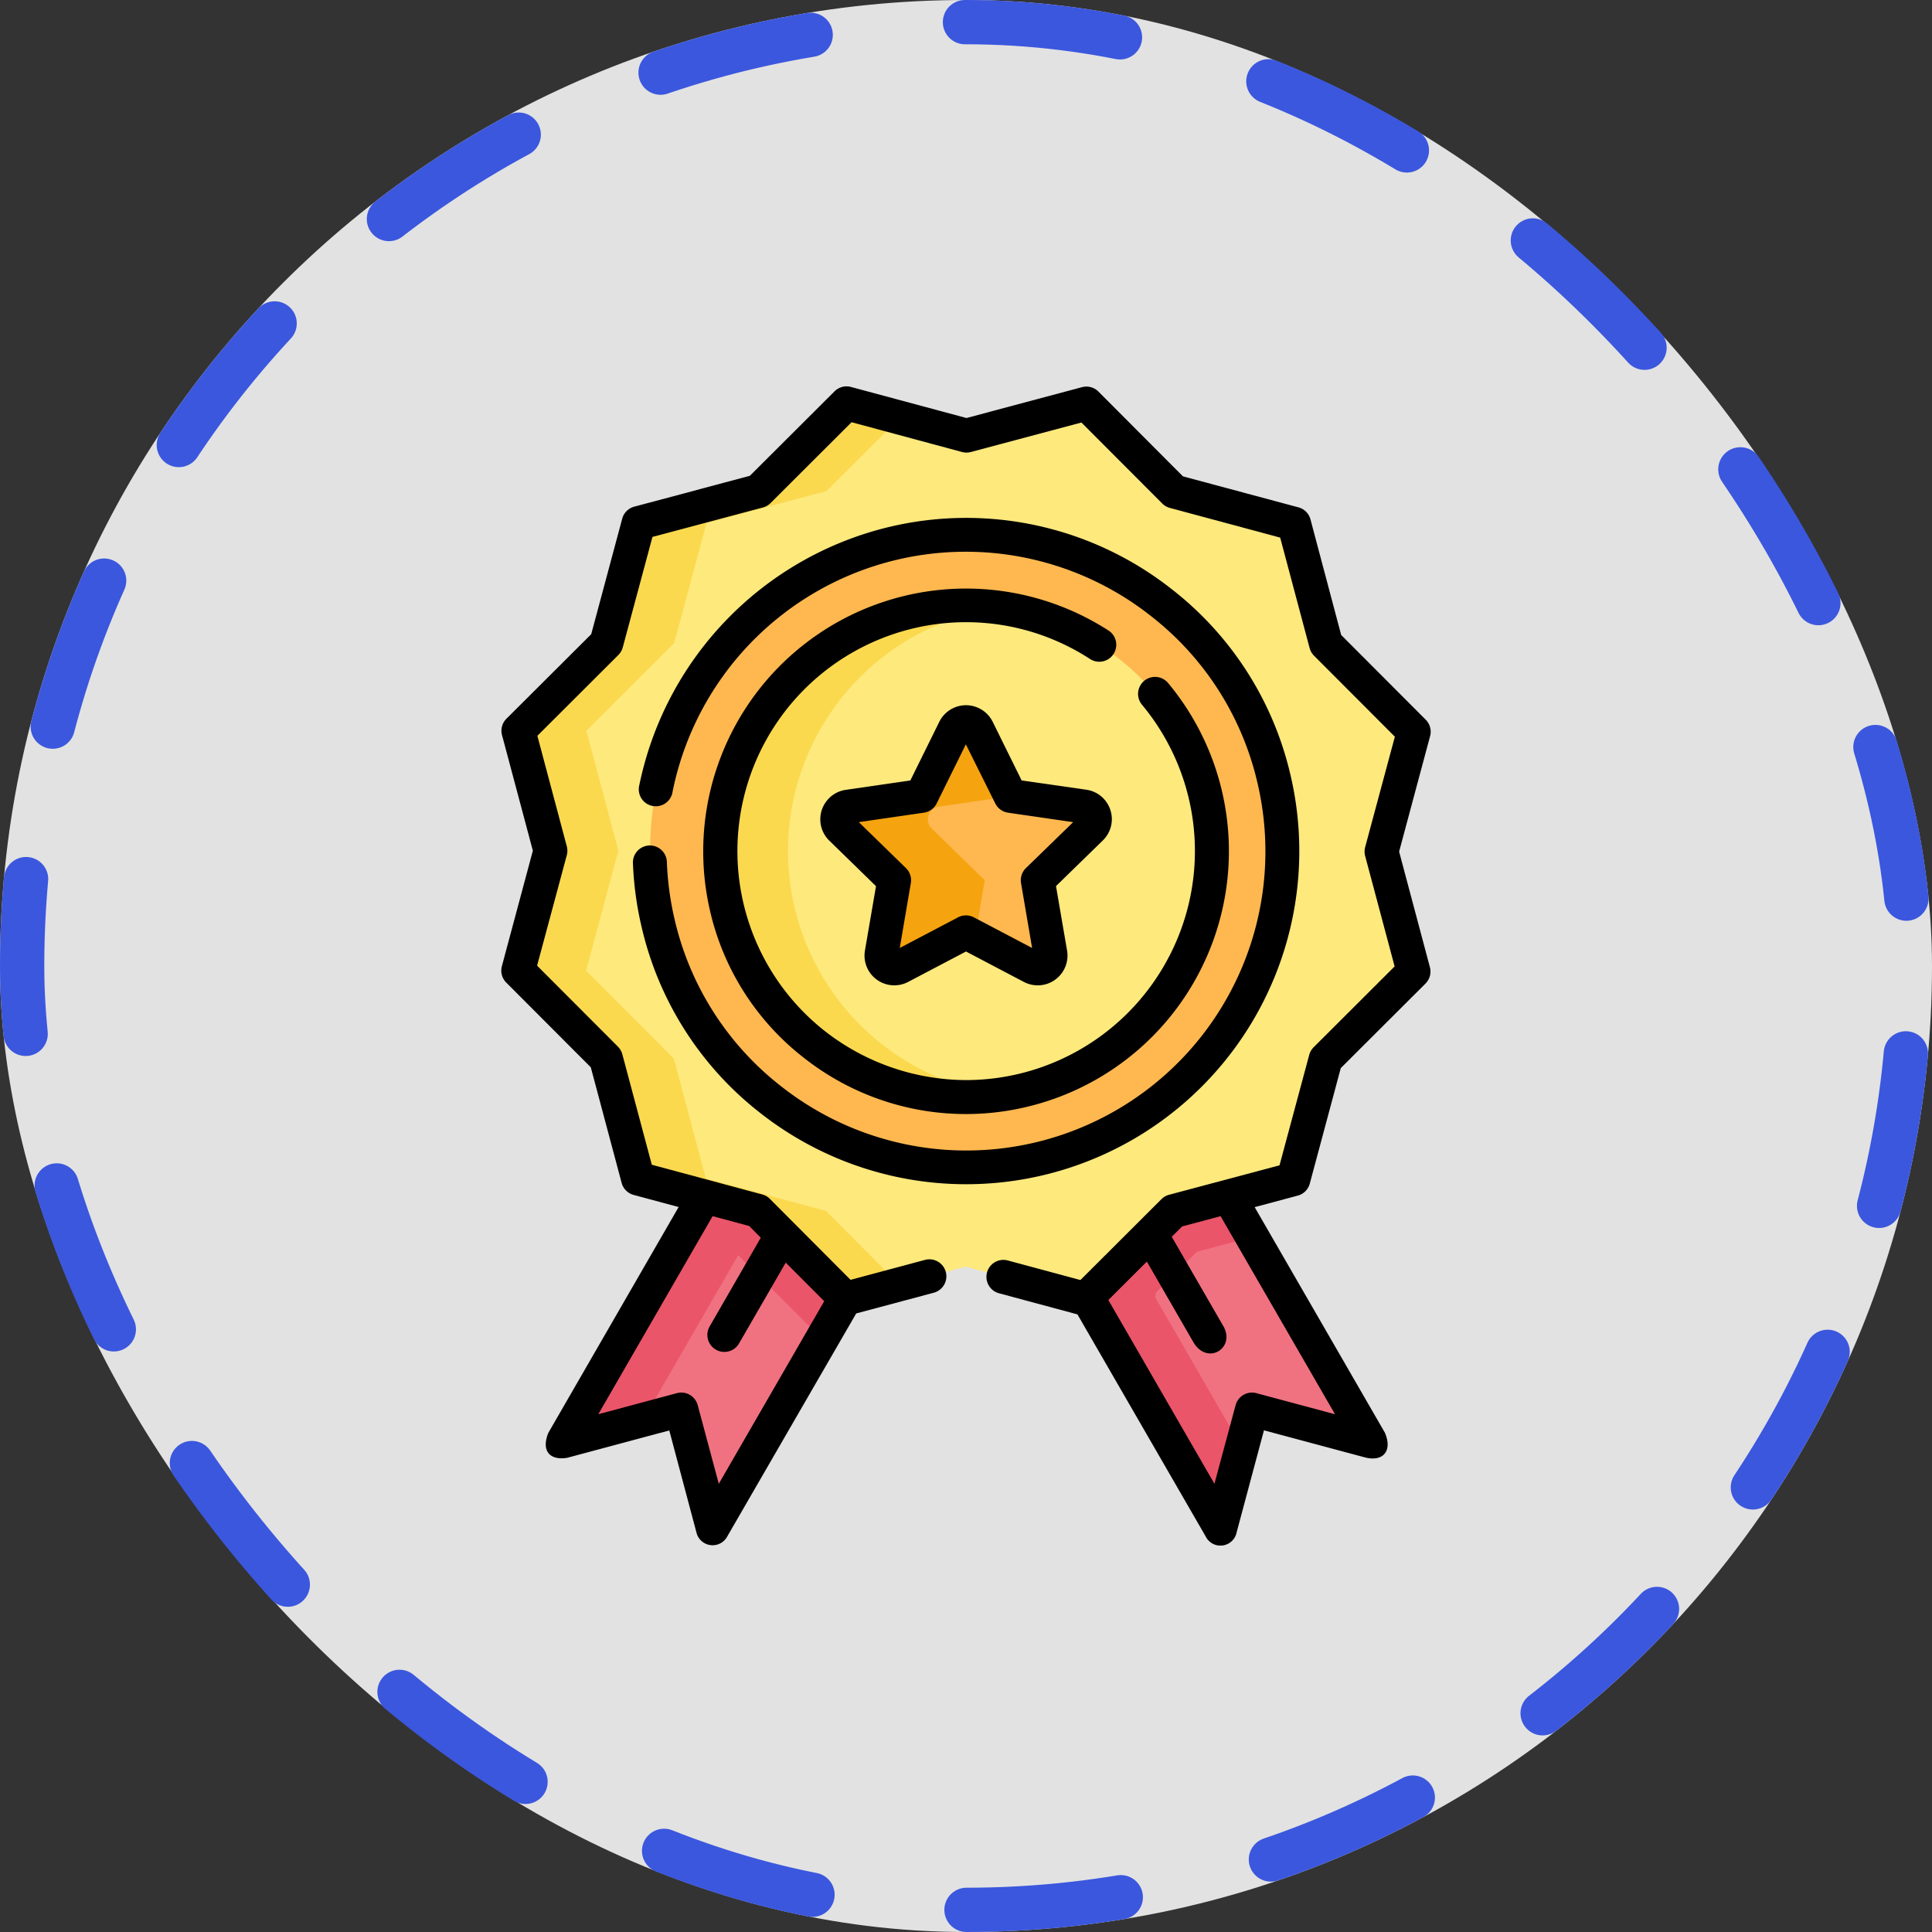 <svg xmlns="http://www.w3.org/2000/svg" xmlns:xlink="http://www.w3.org/1999/xlink" width="87.264" height="87.264" viewBox="0 0 87.264 87.264">
  <rect x="0" y="0" width="87.264" height="87.264" fill="#333333" stroke="none"/>
  <defs>
    <clipPath id="clip-path">
      <rect id="Rectángulo_403471" data-name="Rectángulo 403471" width="52.358" height="52.358" transform="translate(197.785 6306.451)" fill="#fff" stroke="#707070" stroke-width="1"/>
    </clipPath>
  </defs>
  <g id="Grupo_1102299" data-name="Grupo 1102299" transform="translate(-180.332 -6289)">
    <rect id="Rectángulo_400898" data-name="Rectángulo 400898" width="87.264" height="87.264" rx="43.632" transform="translate(180.332 6289)" fill="#fff" opacity="0.859"/>
    <g id="Rectángulo_400907" data-name="Rectángulo 400907" transform="translate(180.332 6289)" fill="none" stroke="#3b57de" stroke-linecap="round" stroke-width="2" stroke-dasharray="7">
      <rect width="87.264" height="87.264" rx="43.632" stroke="none"/>
      <rect x="1" y="1" width="85.264" height="85.264" rx="42.632" fill="none"/>
    </g>
    <g id="Enmascarar_grupo_1098825" data-name="Enmascarar grupo 1098825" clip-path="url(#clip-path)">
      <g id="calidad-premium" transform="translate(197.785 6306.451)">
        <path id="Trazado_879621" data-name="Trazado 879621" d="M44.436,47.646,39.1,46.214l-1.431,5.341-4.953-8.581-1.058-1.832,3.893-3.885,2.505-.669,1.058,1.834Z" fill="#f07281"/>
        <path id="Trazado_879622" data-name="Trazado 879622" d="M34.722,41.141l3.916,6.784-.972,3.63L31.654,41.141l3.893-3.885Z" fill="#eb5569"/>
        <path id="Trazado_879623" data-name="Trazado 879623" d="M20.727,41.195l-1.059,1.834-4.923,8.526-1.432-5.341-5.34,1.432L13.3,38.419l1.058-1.833,2.42.651Z" fill="#f07281"/>
        <g id="Grupo_1102914" data-name="Grupo 1102914">
          <path id="Trazado_879624" data-name="Trazado 879624" d="M16.95,37.409,11.6,46.672l-3.629.973,6.384-11.06,2.42.651Z" fill="#eb5569"/>
          <path id="Trazado_879625" data-name="Trazado 879625" d="M16.778,37.237l3.949,3.957-1.059,1.834-3.95-3.959-2.418-.65,1.058-1.833Z" fill="#eb5569"/>
          <path id="Trazado_879626" data-name="Trazado 879626" d="M39.111,38.422l-2.507.669-3.891,3.883-1.058-1.832,3.893-3.885,2.505-.669Z" fill="#eb5569"/>
        </g>
        <path id="Trazado_879627" data-name="Trazado 879627" d="M31.576,41.219,26.16,39.761l-5.42,1.446-3.962-3.97L11.362,35.78,9.915,30.36,5.953,26.39l1.457-5.417-1.446-5.42,3.97-3.962,1.457-5.417,5.419-1.446L20.782.767,26.2,2.224,31.618.778l3.962,3.97L41,6.206l1.446,5.419,3.962,3.97-1.457,5.417,1.446,5.42-3.97,3.962L40.966,35.81l-5.419,1.446Z" fill="#fee97d"/>
        <path id="Trazado_879628" data-name="Trazado 879628" d="M13,11.591,9.032,15.554l1.446,5.42L9.021,26.39l3.962,3.971,1.446,5.42,5.417,1.457,3.317,3.324-2.422.646-3.962-3.971L11.361,35.78,9.915,30.36,5.953,26.39,7.41,20.973l-1.446-5.42,3.971-3.962,1.457-5.417,5.42-1.446L20.782.766l2.416.65L19.879,4.729,14.46,6.175Z" fill="#fbd94f"/>
        <path id="Trazado_879629" data-name="Trazado 879629" d="M26.179,35.281a14.379,14.379,0,0,1-8.8-3.047A14.288,14.288,0,0,1,22.9,7.089,14.227,14.227,0,0,1,34.982,9.751a14.109,14.109,0,0,1,5.1,7.96,14.3,14.3,0,0,1-13.9,17.571Z" fill="#ffb850"/>
        <path id="Trazado_879630" data-name="Trazado 879630" d="M26.179,32.1a11.184,11.184,0,0,1-6.844-2.373,11.108,11.108,0,0,1,4.294-19.544,11.047,11.047,0,0,1,9.4,2.074,10.961,10.961,0,0,1,3.964,6.183A11.115,11.115,0,0,1,26.179,32.1Z" fill="#fee97d"/>
        <path id="Trazado_879631" data-name="Trazado 879631" d="M27.722,31.991a11.028,11.028,0,0,1-1.543.109,11.185,11.185,0,0,1-6.844-2.373,11.108,11.108,0,0,1,4.294-19.544,11.142,11.142,0,0,1,2.552-.3,10.869,10.869,0,0,1,1.526.108c-.338.048-.676.111-1.01.19A11.1,11.1,0,0,0,22.4,29.727a11.23,11.23,0,0,0,5.319,2.264Z" fill="#fbd94f"/>
        <path id="Trazado_879632" data-name="Trazado 879632" d="M26.7,15.487,28.183,18.5l3.321.483a.578.578,0,0,1,.32.986l-2.4,2.342.567,3.307a.578.578,0,0,1-.839.61l-2.97-1.561-2.97,1.561a.578.578,0,0,1-.839-.61l.567-3.307-2.4-2.342a.578.578,0,0,1,.32-.986l3.321-.483,1.485-3.009a.578.578,0,0,1,1.037,0Z" fill="#ffb850"/>
        <path id="Trazado_879633" data-name="Trazado 879633" d="M24.625,19.964l2.4,2.343-.441,2.57-.408-.215-2.971,1.561a.578.578,0,0,1-.839-.609l.568-3.307-2.4-2.343a.578.578,0,0,1,.32-.986l3.321-.483,1.485-3.009a.578.578,0,0,1,1.037,0L28.182,18.5l.042.006-3.279.477A.578.578,0,0,0,24.625,19.964Z" fill="#f5a30f"/>
        <g id="Grupo_1102915" data-name="Grupo 1102915">
          <path id="Trazado_879634" data-name="Trazado 879634" d="M12.668,21.471a.767.767,0,0,0-1.533.054,15.049,15.049,0,0,0,.4,2.926,14.874,14.874,0,0,0,5.376,8.388A15.047,15.047,0,0,0,40.831,17.535a14.878,14.878,0,0,0-5.377-8.388,15,15,0,0,0-12.733-2.8A15.121,15.121,0,0,0,11.426,18a.767.767,0,1,0,1.5.307A13.506,13.506,0,0,1,34.51,10.356a13.358,13.358,0,0,1,4.828,7.531A13.51,13.51,0,0,1,17.85,31.631,13.355,13.355,0,0,1,13.023,24.1a13.531,13.531,0,0,1-.355-2.628Z"/>
          <path id="Trazado_879635" data-name="Trazado 879635" d="M32.613,11.027A11.871,11.871,0,0,0,14.625,23.721a11.72,11.72,0,0,0,4.238,6.612,11.813,11.813,0,0,0,10.044,2.215A11.872,11.872,0,0,0,35.3,13.39a.767.767,0,0,0-1.175.986,10.327,10.327,0,0,1,.846,12.049,10.348,10.348,0,0,1-8.792,4.909,10.414,10.414,0,0,1-6.372-2.211,10.341,10.341,0,0,1,4-18.193,10.265,10.265,0,0,1,7.976,1.386.767.767,0,1,0,.832-1.289Z"/>
          <path id="Trazado_879636" data-name="Trazado 879636" d="M45.742,21.014l1.4-5.218a.767.767,0,0,0-.2-.741l-3.817-3.825L41.738,6.008a.767.767,0,0,0-.542-.543l-5.218-1.4L32.161.236a.767.767,0,0,0-.741-.2L26.2,1.43,20.981.026a.767.767,0,0,0-.741.2L16.415,4.041,11.194,5.434a.767.767,0,0,0-.543.542l-1.4,5.218L5.422,15.011a.767.767,0,0,0-.2.741l1.393,5.221-1.4,5.218a.767.767,0,0,0,.2.741l3.817,3.825,1.393,5.221a.767.767,0,0,0,.542.543l2.032.547-5.885,10.2c-.337.834.089,1.26.863,1.124l4.6-1.233L14,51.754a.751.751,0,0,0,1.4.185L21.22,41.874l3.505-.936a.767.767,0,0,0-.4-1.482l-3.36.9L17.321,36.7a.767.767,0,0,0-.344-.2l-4.989-1.342-1.332-4.992a.767.767,0,0,0-.2-.344l-3.65-3.657,1.342-4.989a.767.767,0,0,0,0-.4L6.819,15.784l3.657-3.65a.767.767,0,0,0,.2-.344L12.017,6.8,17.009,5.47a.767.767,0,0,0,.344-.2l3.657-3.65L26,2.965a.768.768,0,0,0,.4,0l4.992-1.332,3.65,3.657a.767.767,0,0,0,.344.2L40.37,6.832,41.7,11.823a.767.767,0,0,0,.2.344l3.65,3.657-1.342,4.989a.767.767,0,0,0,0,.4L45.539,26.2l-3.657,3.65a.767.767,0,0,0-.2.344l-1.342,4.989-4.992,1.332a.767.767,0,0,0-.344.2l-3.657,3.65-3.278-.883a.767.767,0,0,0-.4,1.481l3.544.954L37,51.939a.746.746,0,0,0,1.405-.185l1.232-4.6,4.6,1.233c.825.187,1.2-.342.863-1.124L39.217,37.072l1.947-.52a.767.767,0,0,0,.543-.542l1.4-5.218,3.825-3.817a.767.767,0,0,0,.2-.741ZM16.909,38.455l-2.3,3.991a.767.767,0,1,0,1.328.767l2.1-3.634,1.738,1.742-4.762,8.248-.952-3.553a.767.767,0,0,0-.939-.542l-3.551.952,5.164-8.946,1.653.445Zm25.937,7.972-3.551-.952a.767.767,0,0,0-.939.542L37.4,49.568l-4.792-8.3,1.74-1.736,2.125,3.68c.644,1.016,1.891.208,1.328-.767l-2.329-4.034.467-.466,1.739-.464Z"/>
          <path id="Trazado_879637" data-name="Trazado 879637" d="M32.7,19.135a1.337,1.337,0,0,0-1.086-.916L28.692,17.8l-1.307-2.648a1.345,1.345,0,0,0-2.412,0L23.666,17.8l-2.922.425A1.345,1.345,0,0,0,20,20.514l2.114,2.061-.5,2.91A1.345,1.345,0,0,0,23.566,26.9l2.613-1.374L28.792,26.9a1.345,1.345,0,0,0,1.952-1.418l-.5-2.91,2.114-2.061A1.337,1.337,0,0,0,32.7,19.135Zm-3.814,2.623a.767.767,0,0,0-.221.679l.5,2.93-2.632-1.384a.767.767,0,0,0-.714,0l-2.632,1.384.5-2.93a.767.767,0,0,0-.221-.679l-2.129-2.075,2.942-.428a.767.767,0,0,0,.577-.42l1.316-2.666L27.5,18.836a.767.767,0,0,0,.577.42l2.942.428Z"/>
        </g>
      </g>
    </g>
  </g>
</svg>
